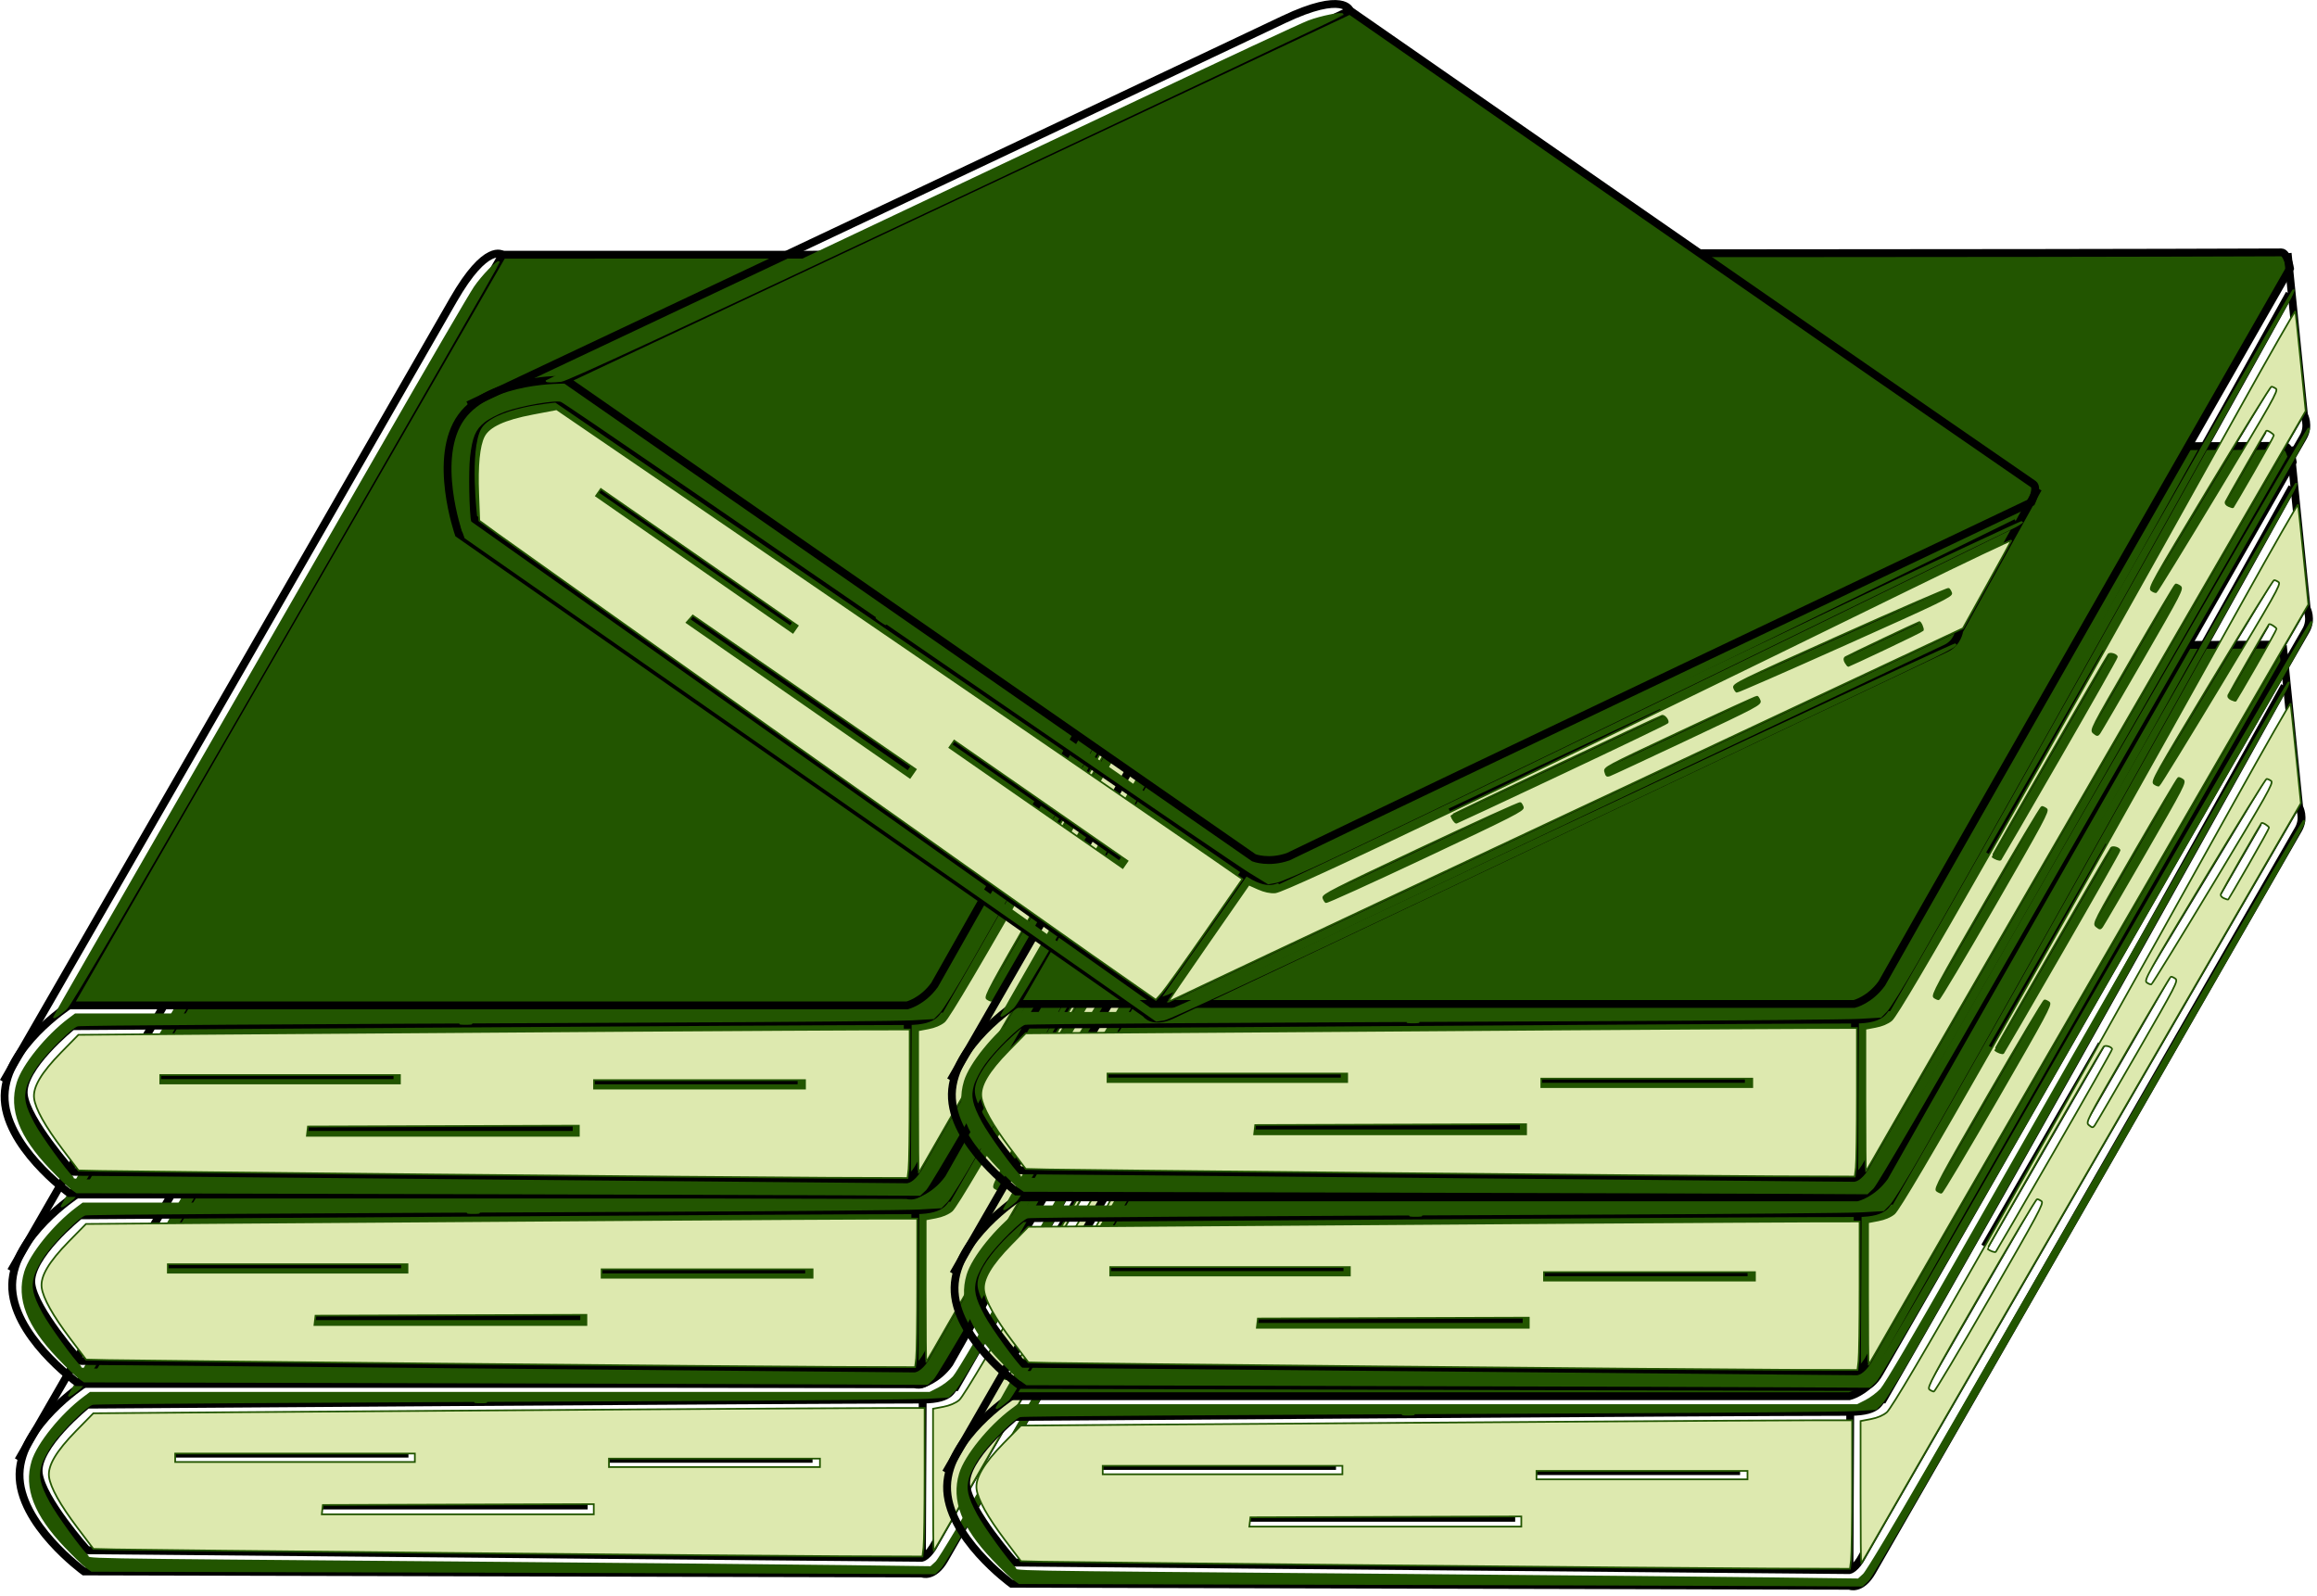 <?xml version="1.0" encoding="UTF-8" standalone="no"?>
<!-- Created with Inkscape (http://www.inkscape.org/) -->

<svg
   width="78.4mm"
   height="54mm"
   viewBox="0 0 78.4 54"
   version="1.1"
   id="svg5"
   inkscape:version="1.1.1 (3bf5ae0d25, 2021-09-20, custom)"
   sodipodi:docname="libros-2.svg"
   xmlns:inkscape="http://www.inkscape.org/namespaces/inkscape"
   xmlns:sodipodi="http://sodipodi.sourceforge.net/DTD/sodipodi-0.dtd"
   xmlns="http://www.w3.org/2000/svg"
   xmlns:svg="http://www.w3.org/2000/svg">
  <sodipodi:namedview
     id="namedview7"
     pagecolor="#505050"
     bordercolor="#ffffff"
     borderopacity="1"
     inkscape:pageshadow="0"
     inkscape:pageopacity="0"
     inkscape:pagecheckerboard="1"
     inkscape:document-units="mm"
     showgrid="false"
     inkscape:snap-global="false"
     showguides="true"
     inkscape:guide-bbox="true"
     inkscape:snap-nodes="true"
     inkscape:snap-others="true"
     inkscape:zoom="1.24"
     inkscape:cx="232.25806"
     inkscape:cy="64.112903"
     inkscape:window-width="1366"
     inkscape:window-height="708"
     inkscape:window-x="0"
     inkscape:window-y="32"
     inkscape:window-maximized="1"
     inkscape:current-layer="layer1" />
  <defs
     id="defs2" />
  <g
     inkscape:label="Capa 1"
     inkscape:groupmode="layer"
     id="layer1">
    <g
       id="g1459"
       transform="translate(-4.5050019e-6,8.446)">
      <g
         id="g12670"
         transform="translate(-108.125,-42.505)">
        <path
           style="fill:#225500;stroke:#000000;stroke-width:0.265px;stroke-linecap:butt;stroke-linejoin:miter;stroke-opacity:1"
           d="m 154.065,55.993 c 0,0 -11.408,19.919 -13.813,24.199 -0.413,0.569 -0.932,0.692 -0.932,0.692 h -28.353 l 14.665,-25.401 c 0,0 19.035,0.008 28.139,-0.028 0.204,-8e-4 0.294,0.538 0.294,0.538 z"
           id="path3368"
           sodipodi:nodetypes="cccccsc" />
        <path
           style="fill:none;stroke:#000000;stroke-width:0.265px;stroke-linecap:butt;stroke-linejoin:miter;stroke-opacity:1"
           d="m 110.967,80.884 c 0,0 -2.148,1.401 -2.181,3.045 -0.034,1.698 2.181,3.301 2.181,3.301 l 28.354,0.069 c 0,0 0.391,0.169 0.765,-0.479 2.195,-3.802 12.429,-21.659 14.423,-25.113 0.226,-0.392 0.028,-0.752 0.028,-0.752 L 153.985,55.484"
           id="path3483"
           sodipodi:nodetypes="cscccscc" />
        <path
           style="fill:none;stroke:#000000;stroke-width:0.265px;stroke-linecap:butt;stroke-linejoin:miter;stroke-opacity:1"
           d="m 139.346,81.413 -0.026,5.374"
           id="path3485"
           sodipodi:nodetypes="cc" />
        <path
           style="fill:none;stroke:#000000;stroke-width:0.265px;stroke-linecap:butt;stroke-linejoin:miter;stroke-opacity:1"
           d="m 154.045,56.855 c 0,0 -8.645,15.58 -13.587,24.141 -0.165,0 -0.052,0.418 -1.118,0.418 -4.424,0.003 -28.265,0.173 -28.265,0.173 0,0 -1.744,1.397 -1.639,2.321 0.101,0.881 1.639,2.606 1.639,2.606 l 28.245,0.255 c 0,0 0.214,-0.04 0.455,-0.505 0.241,-0.465 14.74,-25.493 14.74,-25.493"
           id="path4783"
           sodipodi:nodetypes="ccccscczc" />
        <path
           style="fill:none;stroke:#000000;stroke-width:0.265px;stroke-linecap:butt;stroke-linejoin:miter;stroke-opacity:1"
           d="m 125.632,55.484 c 0,0 -0.54,-0.431 -1.665,1.531 -4.781,8.339 -15.223,26.456 -15.223,26.456"
           id="path6205"
           sodipodi:nodetypes="csc" />
        <path
           style="fill:none;stroke:#000000;stroke-width:0.265px;stroke-linecap:butt;stroke-linejoin:miter;stroke-opacity:1"
           d="m 113.917,83.245 h 8.029"
           id="path6904" />
        <path
           style="fill:none;stroke:#000000;stroke-width:0.265px;stroke-linecap:butt;stroke-linejoin:miter;stroke-opacity:1"
           d="m 118.886,84.999 h 9.123"
           id="path6906" />
        <path
           style="fill:none;stroke:#000000;stroke-width:0.265px;stroke-linecap:butt;stroke-linejoin:miter;stroke-opacity:1"
           d="m 135.619,83.42 h -7.056"
           id="path6908" />
        <path
           style="fill:none;stroke:#000000;stroke-width:0.265px;stroke-linecap:butt;stroke-linejoin:miter;stroke-opacity:1"
           d="m 141.857,80.533 3.671,-6.359"
           id="path6912" />
        <path
           style="fill:none;stroke:#000000;stroke-width:0.265px;stroke-linecap:butt;stroke-linejoin:miter;stroke-opacity:1"
           d="m 143.898,75.823 3.952,-6.845"
           id="path6916" />
        <path
           style="fill:none;stroke:#000000;stroke-width:0.265px;stroke-linecap:butt;stroke-linejoin:miter;stroke-opacity:1"
           d="m 147.223,71.589 2.845,-4.927"
           id="path6920" />
        <path
           style="fill:none;stroke:#000000;stroke-width:0.265px;stroke-linecap:butt;stroke-linejoin:miter;stroke-opacity:1"
           d="m 149.191,66.768 4.102,-6.795"
           id="path6922"
           sodipodi:nodetypes="cc" />
        <path
           style="fill:none;stroke:#000000;stroke-width:0.265px;stroke-linecap:butt;stroke-linejoin:miter;stroke-opacity:1"
           d="m 151.761,63.896 1.392,-2.411"
           id="path7047" />
        <path
           style="fill:#225500;stroke:#225500;stroke-width:0.216"
           d="m 416.81,306.717 c 0,-0.048 6.946,-12.15 15.436,-26.893 8.49,-14.744 20.336,-35.341 26.325,-45.772 5.989,-10.431 11.376,-19.675 11.971,-20.542 0.981,-1.429 2.893,-3.401 3.099,-3.195 0.046,0.046 -12.194,21.359 -27.2,47.363 -20.119,34.866 -27.492,47.466 -28.08,47.988 -0.79,0.702 -1.551,1.219 -1.551,1.052 z"
           id="path12112"
           transform="scale(0.265)" />
        <path
           style="fill:#225500;stroke:#225500;stroke-width:0.216"
           d="m 468.804,307.497 c 0.326,-0.049 0.859,-0.049 1.185,0 0.326,0.049 0.059,0.09 -0.593,0.09 -0.652,0 -0.919,-0.04 -0.593,-0.09 z"
           id="path12262"
           transform="scale(0.265)" />
        <path
           style="fill:#225500;stroke:#225500;stroke-width:0.216"
           d="m 464.547,329.205 -44.828,-0.11 -0.661,-0.472 c -0.364,-0.26 -1.576,-1.431 -2.694,-2.603 -3.902,-4.091 -5.226,-7.521 -4.208,-10.904 0.677,-2.248 3.725,-6.018 6.614,-8.179 l 0.775,-0.58 h 53.597 53.597 l 1.092,-0.553 c 0.601,-0.304 1.471,-0.959 1.935,-1.455 0.51,-0.545 4.354,-7.084 9.731,-16.551 19.06,-33.563 42.296,-74.044 42.356,-73.793 0.035,0.145 -0.272,0.835 -0.681,1.534 -0.41,0.699 -4.744,8.448 -9.631,17.219 -14.105,25.316 -29.576,52.785 -37.715,66.965 -1.788,3.115 -3.579,5.997 -3.979,6.403 l -0.728,0.739 -2.76,0.159 c -1.518,0.088 -15.949,0.215 -32.07,0.283 -49.461,0.208 -73.898,0.365 -74.448,0.479 -0.718,0.148 -3.921,3.3 -5.217,5.134 -0.582,0.824 -1.211,2.02 -1.396,2.659 -0.424,1.457 -0.202,2.493 1.023,4.772 0.874,1.627 4.055,6.018 4.928,6.804 0.569,0.512 -4.745,0.416 47.848,0.857 20.921,0.175 42.945,0.382 48.942,0.459 l 10.903,0.14 0.677,-0.62 c 0.394,-0.361 3.902,-6.216 8.386,-13.994 24.701,-42.855 47.803,-82.596 47.861,-82.331 0.098,0.45 -0.114,0.832 -9.55,17.257 -4.767,8.297 -16.932,29.488 -27.032,47.091 -11.675,20.345 -18.633,32.259 -19.1,32.705 l -0.735,0.7 -9.001,-0.052 c -4.951,-0.029 -29.173,-0.101 -53.829,-0.162 z"
           id="path12301"
           transform="scale(0.265)" />
        <path
           style="fill:#dde9af;stroke:#225500;stroke-width:0.216"
           d="m 465.625,326.813 c -22.047,-0.214 -41.345,-0.418 -42.883,-0.454 l -2.797,-0.066 -2.052,-2.72 c -2.195,-2.909 -3.434,-5.128 -3.614,-6.473 -0.19,-1.418 0.908,-3.283 3.47,-5.895 l 2.187,-2.229 17.888,-0.135 c 30.518,-0.231 77.766,-0.538 83.136,-0.541 l 5.119,-0.003 -0.002,8.351 c -0.001,4.593 -0.063,8.86 -0.138,9.483 l -0.136,1.131 -10.045,-0.031 c -5.525,-0.017 -28.084,-0.206 -50.132,-0.419 z m 18.211,-5.586 v -0.648 l -17.295,0.055 -17.295,0.055 -0.068,0.593 -0.068,0.593 h 17.363 17.363 z m 28.879,-5.925 v -0.539 h -13.47 -13.47 v 0.539 0.539 h 13.47 13.47 z m -51.724,-0.647 v -0.539 h -15.302 -15.302 v 0.539 0.539 h 15.302 15.302 z"
           id="path12414"
           transform="scale(0.265)" />
        <path
           style="fill:#dde9af;stroke:#225500;stroke-width:0.216"
           d="m 527.155,317.542 v -9.146 l 1.296,-0.246 c 0.843,-0.16 1.556,-0.46 2.039,-0.858 1.132,-0.932 17.549,-29.768 44.415,-78.015 3.904,-7.012 7.125,-12.637 7.156,-12.5 0.032,0.137 0.341,3.058 0.687,6.493 l 0.63,6.244 -13.169,22.743 c -20.966,36.206 -37.383,64.604 -40.247,69.618 -1.456,2.548 -2.683,4.674 -2.727,4.723 -0.044,0.049 -0.08,-4.026 -0.08,-9.056 z m 16.525,-24.928 c 6.141,-10.637 6.895,-12.041 6.586,-12.28 -0.192,-0.148 -0.451,-0.269 -0.577,-0.268 -0.126,10e-4 -3.35,5.408 -7.166,12.015 -6.168,10.68 -6.899,12.043 -6.586,12.283 0.194,0.148 0.455,0.267 0.58,0.265 0.126,-0.003 3.349,-5.409 7.163,-12.015 z m 8.235,-18.719 c 4.044,-7.009 7.352,-12.845 7.352,-12.97 0,-0.3 -0.859,-0.565 -1.073,-0.331 -0.296,0.324 -14.915,25.755 -14.84,25.816 0.349,0.282 0.961,0.497 1.071,0.378 0.075,-0.082 3.446,-5.883 7.489,-12.892 z m 10.605,-12.623 c 4.944,-8.569 5.208,-9.081 4.823,-9.363 -0.224,-0.164 -0.483,-0.272 -0.576,-0.241 -0.092,0.031 -2.581,4.227 -5.531,9.324 -5.351,9.247 -5.362,9.268 -4.905,9.638 0.409,0.332 0.484,0.336 0.708,0.039 0.138,-0.182 2.604,-4.411 5.481,-9.397 z m 9.689,-21.514 c 6.903,-11.439 7.696,-12.847 7.377,-13.087 -0.197,-0.148 -0.46,-0.266 -0.586,-0.262 -0.126,0.004 -3.711,5.789 -7.967,12.855 -7.263,12.058 -7.714,12.865 -7.336,13.142 0.221,0.162 0.487,0.266 0.59,0.232 0.103,-0.034 3.668,-5.83 7.922,-12.88 z m 4.532,-2.475 c 1.413,-2.452 2.569,-4.543 2.569,-4.645 0,-0.194 -0.851,-0.721 -0.962,-0.596 -0.158,0.177 -5.064,8.742 -5.177,9.039 -0.083,0.216 0.046,0.413 0.366,0.559 0.272,0.124 0.526,0.198 0.565,0.164 0.039,-0.034 1.227,-2.068 2.64,-4.521 z"
           id="path12453"
           transform="scale(0.265)" />
      </g>
      <g
         id="g12670-3"
         transform="translate(-108.374,-48.911)">
        <path
           style="fill:#225500;stroke:#000000;stroke-width:0.265px;stroke-linecap:butt;stroke-linejoin:miter;stroke-opacity:1"
           d="m 154.065,55.993 c 0,0 -11.408,19.919 -13.813,24.199 -0.413,0.569 -0.932,0.692 -0.932,0.692 h -28.353 l 14.665,-25.401 c 0,0 19.035,0.008 28.139,-0.028 0.204,-8e-4 0.294,0.538 0.294,0.538 z"
           id="path3368-6"
           sodipodi:nodetypes="cccccsc" />
        <path
           style="fill:none;stroke:#000000;stroke-width:0.265px;stroke-linecap:butt;stroke-linejoin:miter;stroke-opacity:1"
           d="m 110.967,80.884 c 0,0 -2.148,1.401 -2.181,3.045 -0.034,1.698 2.181,3.301 2.181,3.301 l 28.354,0.069 c 0,0 0.391,0.169 0.765,-0.479 2.195,-3.802 12.429,-21.659 14.423,-25.113 0.226,-0.392 0.028,-0.752 0.028,-0.752 L 153.985,55.484"
           id="path3483-7"
           sodipodi:nodetypes="cscccscc" />
        <path
           style="fill:none;stroke:#000000;stroke-width:0.265px;stroke-linecap:butt;stroke-linejoin:miter;stroke-opacity:1"
           d="m 139.346,81.413 -0.026,5.374"
           id="path3485-5"
           sodipodi:nodetypes="cc" />
        <path
           style="fill:none;stroke:#000000;stroke-width:0.265px;stroke-linecap:butt;stroke-linejoin:miter;stroke-opacity:1"
           d="m 154.045,56.855 c 0,0 -8.645,15.58 -13.587,24.141 -0.165,0 -0.052,0.418 -1.118,0.418 -4.424,0.003 -28.265,0.173 -28.265,0.173 0,0 -1.744,1.397 -1.639,2.321 0.101,0.881 1.639,2.606 1.639,2.606 l 28.245,0.255 c 0,0 0.214,-0.04 0.455,-0.505 0.241,-0.465 14.74,-25.493 14.74,-25.493"
           id="path4783-3"
           sodipodi:nodetypes="ccccscczc" />
        <path
           style="fill:none;stroke:#000000;stroke-width:0.265px;stroke-linecap:butt;stroke-linejoin:miter;stroke-opacity:1"
           d="m 125.632,55.484 c 0,0 -0.54,-0.431 -1.665,1.531 -4.781,8.339 -15.223,26.456 -15.223,26.456"
           id="path6205-5"
           sodipodi:nodetypes="csc" />
        <path
           style="fill:none;stroke:#000000;stroke-width:0.265px;stroke-linecap:butt;stroke-linejoin:miter;stroke-opacity:1"
           d="m 113.917,83.245 h 8.029"
           id="path6904-6" />
        <path
           style="fill:none;stroke:#000000;stroke-width:0.265px;stroke-linecap:butt;stroke-linejoin:miter;stroke-opacity:1"
           d="m 118.886,84.999 h 9.123"
           id="path6906-2" />
        <path
           style="fill:none;stroke:#000000;stroke-width:0.265px;stroke-linecap:butt;stroke-linejoin:miter;stroke-opacity:1"
           d="m 135.619,83.42 h -7.056"
           id="path6908-9" />
        <path
           style="fill:none;stroke:#000000;stroke-width:0.265px;stroke-linecap:butt;stroke-linejoin:miter;stroke-opacity:1"
           d="m 141.857,80.533 3.671,-6.359"
           id="path6912-1" />
        <path
           style="fill:none;stroke:#000000;stroke-width:0.265px;stroke-linecap:butt;stroke-linejoin:miter;stroke-opacity:1"
           d="m 143.898,75.823 3.952,-6.845"
           id="path6916-2" />
        <path
           style="fill:none;stroke:#000000;stroke-width:0.265px;stroke-linecap:butt;stroke-linejoin:miter;stroke-opacity:1"
           d="m 147.223,71.589 2.845,-4.927"
           id="path6920-7" />
        <path
           style="fill:none;stroke:#000000;stroke-width:0.265px;stroke-linecap:butt;stroke-linejoin:miter;stroke-opacity:1"
           d="m 149.191,66.768 4.102,-6.795"
           id="path6922-0"
           sodipodi:nodetypes="cc" />
        <path
           style="fill:none;stroke:#000000;stroke-width:0.265px;stroke-linecap:butt;stroke-linejoin:miter;stroke-opacity:1"
           d="m 151.761,63.896 1.392,-2.411"
           id="path7047-9" />
        <path
           style="fill:#225500;stroke:#225500;stroke-width:0.216"
           d="m 416.81,306.717 c 0,-0.048 6.946,-12.15 15.436,-26.893 8.49,-14.744 20.336,-35.341 26.325,-45.772 5.989,-10.431 11.376,-19.675 11.971,-20.542 0.981,-1.429 2.893,-3.401 3.099,-3.195 0.046,0.046 -12.194,21.359 -27.2,47.363 -20.119,34.866 -27.492,47.466 -28.08,47.988 -0.79,0.702 -1.551,1.219 -1.551,1.052 z"
           id="path12112-3"
           transform="scale(0.265)" />
        <path
           style="fill:#225500;stroke:#225500;stroke-width:0.216"
           d="m 468.804,307.497 c 0.326,-0.049 0.859,-0.049 1.185,0 0.326,0.049 0.059,0.09 -0.593,0.09 -0.652,0 -0.919,-0.04 -0.593,-0.09 z"
           id="path12262-6"
           transform="scale(0.265)" />
        <path
           style="fill:#225500;stroke:#225500;stroke-width:0.216"
           d="m 464.547,329.205 -44.828,-0.11 -0.661,-0.472 c -0.364,-0.26 -1.576,-1.431 -2.694,-2.603 -3.902,-4.091 -5.226,-7.521 -4.208,-10.904 0.677,-2.248 3.725,-6.018 6.614,-8.179 l 0.775,-0.58 h 53.597 53.597 l 1.092,-0.553 c 0.601,-0.304 1.471,-0.959 1.935,-1.455 0.51,-0.545 4.354,-7.084 9.731,-16.551 19.06,-33.563 42.296,-74.044 42.356,-73.793 0.035,0.145 -0.272,0.835 -0.681,1.534 -0.41,0.699 -4.744,8.448 -9.631,17.219 -14.105,25.316 -29.576,52.785 -37.715,66.965 -1.788,3.115 -3.579,5.997 -3.979,6.403 l -0.728,0.739 -2.76,0.159 c -1.518,0.088 -15.949,0.215 -32.07,0.283 -49.461,0.208 -73.898,0.365 -74.448,0.479 -0.718,0.148 -3.921,3.3 -5.217,5.134 -0.582,0.824 -1.211,2.02 -1.396,2.659 -0.424,1.457 -0.202,2.493 1.023,4.772 0.874,1.627 4.055,6.018 4.928,6.804 0.569,0.512 -4.745,0.416 47.848,0.857 20.921,0.175 42.945,0.382 48.942,0.459 l 10.903,0.14 0.677,-0.62 c 0.394,-0.361 3.902,-6.216 8.386,-13.994 24.701,-42.855 47.803,-82.596 47.861,-82.331 0.098,0.45 -0.114,0.832 -9.55,17.257 -4.767,8.297 -16.932,29.488 -27.032,47.091 -11.675,20.345 -18.633,32.259 -19.1,32.705 l -0.735,0.7 -9.001,-0.052 c -4.951,-0.029 -29.173,-0.101 -53.829,-0.162 z"
           id="path12301-0"
           transform="scale(0.265)" />
        <path
           style="fill:#dde9af;stroke:#225500;stroke-width:0.216"
           d="m 465.625,326.813 c -22.047,-0.214 -41.345,-0.418 -42.883,-0.454 l -2.797,-0.066 -2.052,-2.72 c -2.195,-2.909 -3.434,-5.128 -3.614,-6.473 -0.19,-1.418 0.908,-3.283 3.47,-5.895 l 2.187,-2.229 17.888,-0.135 c 30.518,-0.231 77.766,-0.538 83.136,-0.541 l 5.119,-0.003 -0.002,8.351 c -0.001,4.593 -0.063,8.86 -0.138,9.483 l -0.136,1.131 -10.045,-0.031 c -5.525,-0.017 -28.084,-0.206 -50.132,-0.419 z m 18.211,-5.586 v -0.648 l -17.295,0.055 -17.295,0.055 -0.068,0.593 -0.068,0.593 h 17.363 17.363 z m 28.879,-5.925 v -0.539 h -13.47 -13.47 v 0.539 0.539 h 13.47 13.47 z m -51.724,-0.647 v -0.539 h -15.302 -15.302 v 0.539 0.539 h 15.302 15.302 z"
           id="path12414-6"
           transform="scale(0.265)" />
        <path
           style="fill:#dde9af;stroke:#225500;stroke-width:0.216"
           d="m 527.155,317.542 v -9.146 l 1.296,-0.246 c 0.843,-0.16 1.556,-0.46 2.039,-0.858 1.132,-0.932 17.549,-29.768 44.415,-78.015 3.904,-7.012 7.125,-12.637 7.156,-12.5 0.032,0.137 0.341,3.058 0.687,6.493 l 0.63,6.244 -13.169,22.743 c -20.966,36.206 -37.383,64.604 -40.247,69.618 -1.456,2.548 -2.683,4.674 -2.727,4.723 -0.044,0.049 -0.08,-4.026 -0.08,-9.056 z m 16.525,-24.928 c 6.141,-10.637 6.895,-12.041 6.586,-12.28 -0.192,-0.148 -0.451,-0.269 -0.577,-0.268 -0.126,10e-4 -3.35,5.408 -7.166,12.015 -6.168,10.68 -6.899,12.043 -6.586,12.283 0.194,0.148 0.455,0.267 0.58,0.265 0.126,-0.003 3.349,-5.409 7.163,-12.015 z m 8.235,-18.719 c 4.044,-7.009 7.352,-12.845 7.352,-12.97 0,-0.3 -0.859,-0.565 -1.073,-0.331 -0.296,0.324 -14.915,25.755 -14.84,25.816 0.349,0.282 0.961,0.497 1.071,0.378 0.075,-0.082 3.446,-5.883 7.489,-12.892 z m 10.605,-12.623 c 4.944,-8.569 5.208,-9.081 4.823,-9.363 -0.224,-0.164 -0.483,-0.272 -0.576,-0.241 -0.092,0.031 -2.581,4.227 -5.531,9.324 -5.351,9.247 -5.362,9.268 -4.905,9.638 0.409,0.332 0.484,0.336 0.708,0.039 0.138,-0.182 2.604,-4.411 5.481,-9.397 z m 9.689,-21.514 c 6.903,-11.439 7.696,-12.847 7.377,-13.087 -0.197,-0.148 -0.46,-0.266 -0.586,-0.262 -0.126,0.004 -3.711,5.789 -7.967,12.855 -7.263,12.058 -7.714,12.865 -7.336,13.142 0.221,0.162 0.487,0.266 0.59,0.232 0.103,-0.034 3.668,-5.83 7.922,-12.88 z m 4.532,-2.475 c 1.413,-2.452 2.569,-4.543 2.569,-4.645 0,-0.194 -0.851,-0.721 -0.962,-0.596 -0.158,0.177 -5.064,8.742 -5.177,9.039 -0.083,0.216 0.046,0.413 0.366,0.559 0.272,0.124 0.526,0.198 0.565,0.164 0.039,-0.034 1.227,-2.068 2.64,-4.521 z"
           id="path12453-2"
           transform="scale(0.265)" />
      </g>
      <g
         id="g12670-3-6"
         transform="translate(-108.63,-55.311)">
        <path
           style="fill:#225500;stroke:#000000;stroke-width:0.265px;stroke-linecap:butt;stroke-linejoin:miter;stroke-opacity:1"
           d="m 154.065,55.993 c 0,0 -11.408,19.919 -13.813,24.199 -0.413,0.569 -0.932,0.692 -0.932,0.692 h -28.353 l 14.665,-25.401 c 0,0 19.035,0.008 28.139,-0.028 0.204,-8e-4 0.294,0.538 0.294,0.538 z"
           id="path3368-6-1"
           sodipodi:nodetypes="cccccsc" />
        <path
           style="fill:none;stroke:#000000;stroke-width:0.265px;stroke-linecap:butt;stroke-linejoin:miter;stroke-opacity:1"
           d="m 110.967,80.884 c 0,0 -2.148,1.401 -2.181,3.045 -0.034,1.698 2.181,3.301 2.181,3.301 l 28.354,0.069 c 0,0 0.391,0.169 0.765,-0.479 2.195,-3.802 12.429,-21.659 14.423,-25.113 0.226,-0.392 0.028,-0.752 0.028,-0.752 L 153.985,55.484"
           id="path3483-7-8"
           sodipodi:nodetypes="cscccscc" />
        <path
           style="fill:none;stroke:#000000;stroke-width:0.265px;stroke-linecap:butt;stroke-linejoin:miter;stroke-opacity:1"
           d="m 139.346,81.413 -0.026,5.374"
           id="path3485-5-7"
           sodipodi:nodetypes="cc" />
        <path
           style="fill:none;stroke:#000000;stroke-width:0.265px;stroke-linecap:butt;stroke-linejoin:miter;stroke-opacity:1"
           d="m 154.045,56.855 c 0,0 -8.645,15.58 -13.587,24.141 -0.165,0 -0.052,0.418 -1.118,0.418 -4.424,0.003 -28.265,0.173 -28.265,0.173 0,0 -1.744,1.397 -1.639,2.321 0.101,0.881 1.639,2.606 1.639,2.606 l 28.245,0.255 c 0,0 0.214,-0.04 0.455,-0.505 0.241,-0.465 14.74,-25.493 14.74,-25.493"
           id="path4783-3-9"
           sodipodi:nodetypes="ccccscczc" />
        <path
           style="fill:none;stroke:#000000;stroke-width:0.265px;stroke-linecap:butt;stroke-linejoin:miter;stroke-opacity:1"
           d="m 125.632,55.484 c 0,0 -0.54,-0.431 -1.665,1.531 -4.781,8.339 -15.223,26.456 -15.223,26.456"
           id="path6205-5-2"
           sodipodi:nodetypes="csc" />
        <path
           style="fill:none;stroke:#000000;stroke-width:0.265px;stroke-linecap:butt;stroke-linejoin:miter;stroke-opacity:1"
           d="m 113.917,83.245 h 8.029"
           id="path6904-6-0" />
        <path
           style="fill:none;stroke:#000000;stroke-width:0.265px;stroke-linecap:butt;stroke-linejoin:miter;stroke-opacity:1"
           d="m 118.886,84.999 h 9.123"
           id="path6906-2-2" />
        <path
           style="fill:none;stroke:#000000;stroke-width:0.265px;stroke-linecap:butt;stroke-linejoin:miter;stroke-opacity:1"
           d="m 135.619,83.42 h -7.056"
           id="path6908-9-3" />
        <path
           style="fill:none;stroke:#000000;stroke-width:0.265px;stroke-linecap:butt;stroke-linejoin:miter;stroke-opacity:1"
           d="m 141.857,80.533 3.671,-6.359"
           id="path6912-1-7" />
        <path
           style="fill:none;stroke:#000000;stroke-width:0.265px;stroke-linecap:butt;stroke-linejoin:miter;stroke-opacity:1"
           d="m 143.898,75.823 3.952,-6.845"
           id="path6916-2-5" />
        <path
           style="fill:none;stroke:#000000;stroke-width:0.265px;stroke-linecap:butt;stroke-linejoin:miter;stroke-opacity:1"
           d="m 147.223,71.589 2.845,-4.927"
           id="path6920-7-9" />
        <path
           style="fill:none;stroke:#000000;stroke-width:0.265px;stroke-linecap:butt;stroke-linejoin:miter;stroke-opacity:1"
           d="m 149.191,66.768 4.102,-6.795"
           id="path6922-0-2"
           sodipodi:nodetypes="cc" />
        <path
           style="fill:none;stroke:#000000;stroke-width:0.265px;stroke-linecap:butt;stroke-linejoin:miter;stroke-opacity:1"
           d="m 151.761,63.896 1.392,-2.411"
           id="path7047-9-2" />
        <path
           style="fill:#225500;stroke:#225500;stroke-width:0.216"
           d="m 416.81,306.717 c 0,-0.048 6.946,-12.15 15.436,-26.893 8.49,-14.744 20.336,-35.341 26.325,-45.772 5.989,-10.431 11.376,-19.675 11.971,-20.542 0.981,-1.429 2.893,-3.401 3.099,-3.195 0.046,0.046 -12.194,21.359 -27.2,47.363 -20.119,34.866 -27.492,47.466 -28.08,47.988 -0.79,0.702 -1.551,1.219 -1.551,1.052 z"
           id="path12112-3-8"
           transform="scale(0.265)" />
        <path
           style="fill:#225500;stroke:#225500;stroke-width:0.216"
           d="m 468.804,307.497 c 0.326,-0.049 0.859,-0.049 1.185,0 0.326,0.049 0.059,0.09 -0.593,0.09 -0.652,0 -0.919,-0.04 -0.593,-0.09 z"
           id="path12262-6-9"
           transform="scale(0.265)" />
        <path
           style="fill:#225500;stroke:#225500;stroke-width:0.216"
           d="m 464.547,329.205 -44.828,-0.11 -0.661,-0.472 c -0.364,-0.26 -1.576,-1.431 -2.694,-2.603 -3.902,-4.091 -5.226,-7.521 -4.208,-10.904 0.677,-2.248 3.725,-6.018 6.614,-8.179 l 0.775,-0.58 h 53.597 53.597 l 1.092,-0.553 c 0.601,-0.304 1.471,-0.959 1.935,-1.455 0.51,-0.545 4.354,-7.084 9.731,-16.551 19.06,-33.563 42.296,-74.044 42.356,-73.793 0.035,0.145 -0.272,0.835 -0.681,1.534 -0.41,0.699 -4.744,8.448 -9.631,17.219 -14.105,25.316 -29.576,52.785 -37.715,66.965 -1.788,3.115 -3.579,5.997 -3.979,6.403 l -0.728,0.739 -2.76,0.159 c -1.518,0.088 -15.949,0.215 -32.07,0.283 -49.461,0.208 -73.898,0.365 -74.448,0.479 -0.718,0.148 -3.921,3.3 -5.217,5.134 -0.582,0.824 -1.211,2.02 -1.396,2.659 -0.424,1.457 -0.202,2.493 1.023,4.772 0.874,1.627 4.055,6.018 4.928,6.804 0.569,0.512 -4.745,0.416 47.848,0.857 20.921,0.175 42.945,0.382 48.942,0.459 l 10.903,0.14 0.677,-0.62 c 0.394,-0.361 3.902,-6.216 8.386,-13.994 24.701,-42.855 47.803,-82.596 47.861,-82.331 0.098,0.45 -0.114,0.832 -9.55,17.257 -4.767,8.297 -16.932,29.488 -27.032,47.091 -11.675,20.345 -18.633,32.259 -19.1,32.705 l -0.735,0.7 -9.001,-0.052 c -4.951,-0.029 -29.173,-0.101 -53.829,-0.162 z"
           id="path12301-0-7"
           transform="scale(0.265)" />
        <path
           style="fill:#dde9af;stroke:#225500;stroke-width:0.216"
           d="m 465.625,326.813 c -22.047,-0.214 -41.345,-0.418 -42.883,-0.454 l -2.797,-0.066 -2.052,-2.72 c -2.195,-2.909 -3.434,-5.128 -3.614,-6.473 -0.19,-1.418 0.908,-3.283 3.47,-5.895 l 2.187,-2.229 17.888,-0.135 c 30.518,-0.231 77.766,-0.538 83.136,-0.541 l 5.119,-0.003 -0.002,8.351 c -0.001,4.593 -0.063,8.86 -0.138,9.483 l -0.136,1.131 -10.045,-0.031 c -5.525,-0.017 -28.084,-0.206 -50.132,-0.419 z m 18.211,-5.586 v -0.648 l -17.295,0.055 -17.295,0.055 -0.068,0.593 -0.068,0.593 h 17.363 17.363 z m 28.879,-5.925 v -0.539 h -13.47 -13.47 v 0.539 0.539 h 13.47 13.47 z m -51.724,-0.647 v -0.539 h -15.302 -15.302 v 0.539 0.539 h 15.302 15.302 z"
           id="path12414-6-3"
           transform="scale(0.265)" />
        <path
           style="fill:#dde9af;stroke:#225500;stroke-width:0.216"
           d="m 527.155,317.542 v -9.146 l 1.296,-0.246 c 0.843,-0.16 1.556,-0.46 2.039,-0.858 1.132,-0.932 17.549,-29.768 44.415,-78.015 3.904,-7.012 7.125,-12.637 7.156,-12.5 0.032,0.137 0.341,3.058 0.687,6.493 l 0.63,6.244 -13.169,22.743 c -20.966,36.206 -37.383,64.604 -40.247,69.618 -1.456,2.548 -2.683,4.674 -2.727,4.723 -0.044,0.049 -0.08,-4.026 -0.08,-9.056 z m 16.525,-24.928 c 6.141,-10.637 6.895,-12.041 6.586,-12.28 -0.192,-0.148 -0.451,-0.269 -0.577,-0.268 -0.126,10e-4 -3.35,5.408 -7.166,12.015 -6.168,10.68 -6.899,12.043 -6.586,12.283 0.194,0.148 0.455,0.267 0.58,0.265 0.126,-0.003 3.349,-5.409 7.163,-12.015 z m 8.235,-18.719 c 4.044,-7.009 7.352,-12.845 7.352,-12.97 0,-0.3 -0.859,-0.565 -1.073,-0.331 -0.296,0.324 -14.915,25.755 -14.84,25.816 0.349,0.282 0.961,0.497 1.071,0.378 0.075,-0.082 3.446,-5.883 7.489,-12.892 z m 10.605,-12.623 c 4.944,-8.569 5.208,-9.081 4.823,-9.363 -0.224,-0.164 -0.483,-0.272 -0.576,-0.241 -0.092,0.031 -2.581,4.227 -5.531,9.324 -5.351,9.247 -5.362,9.268 -4.905,9.638 0.409,0.332 0.484,0.336 0.708,0.039 0.138,-0.182 2.604,-4.411 5.481,-9.397 z m 9.689,-21.514 c 6.903,-11.439 7.696,-12.847 7.377,-13.087 -0.197,-0.148 -0.46,-0.266 -0.586,-0.262 -0.126,0.004 -3.711,5.789 -7.967,12.855 -7.263,12.058 -7.714,12.865 -7.336,13.142 0.221,0.162 0.487,0.266 0.59,0.232 0.103,-0.034 3.668,-5.83 7.922,-12.88 z m 4.532,-2.475 c 1.413,-2.452 2.569,-4.543 2.569,-4.645 0,-0.194 -0.851,-0.721 -0.962,-0.596 -0.158,0.177 -5.064,8.742 -5.177,9.039 -0.083,0.216 0.046,0.413 0.366,0.559 0.272,0.124 0.526,0.198 0.565,0.164 0.039,-0.034 1.227,-2.068 2.64,-4.521 z"
           id="path12453-2-6"
           transform="scale(0.265)" />
      </g>
      <g
         id="g12670-3-6-3"
         transform="translate(-76.74,-42.089)">
        <path
           style="fill:#225500;stroke:#000000;stroke-width:0.265px;stroke-linecap:butt;stroke-linejoin:miter;stroke-opacity:1"
           d="m 154.065,55.993 c 0,0 -11.408,19.919 -13.813,24.199 -0.413,0.569 -0.932,0.692 -0.932,0.692 h -28.353 l 14.665,-25.401 c 0,0 19.035,0.008 28.139,-0.028 0.204,-8e-4 0.294,0.538 0.294,0.538 z"
           id="path3368-6-1-6"
           sodipodi:nodetypes="cccccsc" />
        <path
           style="fill:none;stroke:#000000;stroke-width:0.265px;stroke-linecap:butt;stroke-linejoin:miter;stroke-opacity:1"
           d="m 110.967,80.884 c 0,0 -2.148,1.401 -2.181,3.045 -0.034,1.698 2.181,3.301 2.181,3.301 l 28.354,0.069 c 0,0 0.391,0.169 0.765,-0.479 2.195,-3.802 12.429,-21.659 14.423,-25.113 0.226,-0.392 0.028,-0.752 0.028,-0.752 L 153.985,55.484"
           id="path3483-7-8-7"
           sodipodi:nodetypes="cscccscc" />
        <path
           style="fill:none;stroke:#000000;stroke-width:0.265px;stroke-linecap:butt;stroke-linejoin:miter;stroke-opacity:1"
           d="m 139.346,81.413 -0.026,5.374"
           id="path3485-5-7-5"
           sodipodi:nodetypes="cc" />
        <path
           style="fill:none;stroke:#000000;stroke-width:0.265px;stroke-linecap:butt;stroke-linejoin:miter;stroke-opacity:1"
           d="m 154.045,56.855 c 0,0 -8.645,15.58 -13.587,24.141 -0.165,0 -0.052,0.418 -1.118,0.418 -4.424,0.003 -28.265,0.173 -28.265,0.173 0,0 -1.744,1.397 -1.639,2.321 0.101,0.881 1.639,2.606 1.639,2.606 l 28.245,0.255 c 0,0 0.214,-0.04 0.455,-0.505 0.241,-0.465 14.74,-25.493 14.74,-25.493"
           id="path4783-3-9-3"
           sodipodi:nodetypes="ccccscczc" />
        <path
           style="fill:none;stroke:#000000;stroke-width:0.265px;stroke-linecap:butt;stroke-linejoin:miter;stroke-opacity:1"
           d="m 125.632,55.484 c 0,0 -0.54,-0.431 -1.665,1.531 -4.781,8.339 -15.223,26.456 -15.223,26.456"
           id="path6205-5-2-5"
           sodipodi:nodetypes="csc" />
        <path
           style="fill:none;stroke:#000000;stroke-width:0.265px;stroke-linecap:butt;stroke-linejoin:miter;stroke-opacity:1"
           d="m 113.917,83.245 h 8.029"
           id="path6904-6-0-6" />
        <path
           style="fill:none;stroke:#000000;stroke-width:0.265px;stroke-linecap:butt;stroke-linejoin:miter;stroke-opacity:1"
           d="m 118.886,84.999 h 9.123"
           id="path6906-2-2-2" />
        <path
           style="fill:none;stroke:#000000;stroke-width:0.265px;stroke-linecap:butt;stroke-linejoin:miter;stroke-opacity:1"
           d="m 135.619,83.42 h -7.056"
           id="path6908-9-3-9" />
        <path
           style="fill:none;stroke:#000000;stroke-width:0.265px;stroke-linecap:butt;stroke-linejoin:miter;stroke-opacity:1"
           d="m 141.857,80.533 3.671,-6.359"
           id="path6912-1-7-1" />
        <path
           style="fill:none;stroke:#000000;stroke-width:0.265px;stroke-linecap:butt;stroke-linejoin:miter;stroke-opacity:1"
           d="m 143.898,75.823 3.952,-6.845"
           id="path6916-2-5-2" />
        <path
           style="fill:none;stroke:#000000;stroke-width:0.265px;stroke-linecap:butt;stroke-linejoin:miter;stroke-opacity:1"
           d="m 147.223,71.589 2.845,-4.927"
           id="path6920-7-9-7" />
        <path
           style="fill:none;stroke:#000000;stroke-width:0.265px;stroke-linecap:butt;stroke-linejoin:miter;stroke-opacity:1"
           d="m 149.191,66.768 4.102,-6.795"
           id="path6922-0-2-0"
           sodipodi:nodetypes="cc" />
        <path
           style="fill:none;stroke:#000000;stroke-width:0.265px;stroke-linecap:butt;stroke-linejoin:miter;stroke-opacity:1"
           d="m 151.761,63.896 1.392,-2.411"
           id="path7047-9-2-9" />
        <path
           style="fill:#225500;stroke:#225500;stroke-width:0.216"
           d="m 416.81,306.717 c 0,-0.048 6.946,-12.15 15.436,-26.893 8.49,-14.744 20.336,-35.341 26.325,-45.772 5.989,-10.431 11.376,-19.675 11.971,-20.542 0.981,-1.429 2.893,-3.401 3.099,-3.195 0.046,0.046 -12.194,21.359 -27.2,47.363 -20.119,34.866 -27.492,47.466 -28.08,47.988 -0.79,0.702 -1.551,1.219 -1.551,1.052 z"
           id="path12112-3-8-3"
           transform="scale(0.265)" />
        <path
           style="fill:#225500;stroke:#225500;stroke-width:0.216"
           d="m 468.804,307.497 c 0.326,-0.049 0.859,-0.049 1.185,0 0.326,0.049 0.059,0.09 -0.593,0.09 -0.652,0 -0.919,-0.04 -0.593,-0.09 z"
           id="path12262-6-9-6"
           transform="scale(0.265)" />
        <path
           style="fill:#225500;stroke:#225500;stroke-width:0.216"
           d="m 464.547,329.205 -44.828,-0.11 -0.661,-0.472 c -0.364,-0.26 -1.576,-1.431 -2.694,-2.603 -3.902,-4.091 -5.226,-7.521 -4.208,-10.904 0.677,-2.248 3.725,-6.018 6.614,-8.179 l 0.775,-0.58 h 53.597 53.597 l 1.092,-0.553 c 0.601,-0.304 1.471,-0.959 1.935,-1.455 0.51,-0.545 4.354,-7.084 9.731,-16.551 19.06,-33.563 42.296,-74.044 42.356,-73.793 0.035,0.145 -0.272,0.835 -0.681,1.534 -0.41,0.699 -4.744,8.448 -9.631,17.219 -14.105,25.316 -29.576,52.785 -37.715,66.965 -1.788,3.115 -3.579,5.997 -3.979,6.403 l -0.728,0.739 -2.76,0.159 c -1.518,0.088 -15.949,0.215 -32.07,0.283 -49.461,0.208 -73.898,0.365 -74.448,0.479 -0.718,0.148 -3.921,3.3 -5.217,5.134 -0.582,0.824 -1.211,2.02 -1.396,2.659 -0.424,1.457 -0.202,2.493 1.023,4.772 0.874,1.627 4.055,6.018 4.928,6.804 0.569,0.512 -4.745,0.416 47.848,0.857 20.921,0.175 42.945,0.382 48.942,0.459 l 10.903,0.14 0.677,-0.62 c 0.394,-0.361 3.902,-6.216 8.386,-13.994 24.701,-42.855 47.803,-82.596 47.861,-82.331 0.098,0.45 -0.114,0.832 -9.55,17.257 -4.767,8.297 -16.932,29.488 -27.032,47.091 -11.675,20.345 -18.633,32.259 -19.1,32.705 l -0.735,0.7 -9.001,-0.052 c -4.951,-0.029 -29.173,-0.101 -53.829,-0.162 z"
           id="path12301-0-7-0"
           transform="scale(0.265)" />
        <path
           style="fill:#dde9af;stroke:#225500;stroke-width:0.216"
           d="m 465.625,326.813 c -22.047,-0.214 -41.345,-0.418 -42.883,-0.454 l -2.797,-0.066 -2.052,-2.72 c -2.195,-2.909 -3.434,-5.128 -3.614,-6.473 -0.19,-1.418 0.908,-3.283 3.47,-5.895 l 2.187,-2.229 17.888,-0.135 c 30.518,-0.231 77.766,-0.538 83.136,-0.541 l 5.119,-0.003 -0.002,8.351 c -0.001,4.593 -0.063,8.86 -0.138,9.483 l -0.136,1.131 -10.045,-0.031 c -5.525,-0.017 -28.084,-0.206 -50.132,-0.419 z m 18.211,-5.586 v -0.648 l -17.295,0.055 -17.295,0.055 -0.068,0.593 -0.068,0.593 h 17.363 17.363 z m 28.879,-5.925 v -0.539 h -13.47 -13.47 v 0.539 0.539 h 13.47 13.47 z m -51.724,-0.647 v -0.539 h -15.302 -15.302 v 0.539 0.539 h 15.302 15.302 z"
           id="path12414-6-3-6"
           transform="scale(0.265)" />
        <path
           style="fill:#dde9af;stroke:#225500;stroke-width:0.216"
           d="m 527.155,317.542 v -9.146 l 1.296,-0.246 c 0.843,-0.16 1.556,-0.46 2.039,-0.858 1.132,-0.932 17.549,-29.768 44.415,-78.015 3.904,-7.012 7.125,-12.637 7.156,-12.5 0.032,0.137 0.341,3.058 0.687,6.493 l 0.63,6.244 -13.169,22.743 c -20.966,36.206 -37.383,64.604 -40.247,69.618 -1.456,2.548 -2.683,4.674 -2.727,4.723 -0.044,0.049 -0.08,-4.026 -0.08,-9.056 z m 16.525,-24.928 c 6.141,-10.637 6.895,-12.041 6.586,-12.28 -0.192,-0.148 -0.451,-0.269 -0.577,-0.268 -0.126,10e-4 -3.35,5.408 -7.166,12.015 -6.168,10.68 -6.899,12.043 -6.586,12.283 0.194,0.148 0.455,0.267 0.58,0.265 0.126,-0.003 3.349,-5.409 7.163,-12.015 z m 8.235,-18.719 c 4.044,-7.009 7.352,-12.845 7.352,-12.97 0,-0.3 -0.859,-0.565 -1.073,-0.331 -0.296,0.324 -14.915,25.755 -14.84,25.816 0.349,0.282 0.961,0.497 1.071,0.378 0.075,-0.082 3.446,-5.883 7.489,-12.892 z m 10.605,-12.623 c 4.944,-8.569 5.208,-9.081 4.823,-9.363 -0.224,-0.164 -0.483,-0.272 -0.576,-0.241 -0.092,0.031 -2.581,4.227 -5.531,9.324 -5.351,9.247 -5.362,9.268 -4.905,9.638 0.409,0.332 0.484,0.336 0.708,0.039 0.138,-0.182 2.604,-4.411 5.481,-9.397 z m 9.689,-21.514 c 6.903,-11.439 7.696,-12.847 7.377,-13.087 -0.197,-0.148 -0.46,-0.266 -0.586,-0.262 -0.126,0.004 -3.711,5.789 -7.967,12.855 -7.263,12.058 -7.714,12.865 -7.336,13.142 0.221,0.162 0.487,0.266 0.59,0.232 0.103,-0.034 3.668,-5.83 7.922,-12.88 z m 4.532,-2.475 c 1.413,-2.452 2.569,-4.543 2.569,-4.645 0,-0.194 -0.851,-0.721 -0.962,-0.596 -0.158,0.177 -5.064,8.742 -5.177,9.039 -0.083,0.216 0.046,0.413 0.366,0.559 0.272,0.124 0.526,0.198 0.565,0.164 0.039,-0.034 1.227,-2.068 2.64,-4.521 z"
           id="path12453-2-6-2"
           transform="scale(0.265)" />
      </g>
      <g
         id="g12670-3-6-6"
         transform="translate(-76.487,-48.815)">
        <path
           style="fill:#225500;stroke:#000000;stroke-width:0.265px;stroke-linecap:butt;stroke-linejoin:miter;stroke-opacity:1"
           d="m 154.065,55.993 c 0,0 -11.408,19.919 -13.813,24.199 -0.413,0.569 -0.932,0.692 -0.932,0.692 h -28.353 l 14.665,-25.401 c 0,0 19.035,0.008 28.139,-0.028 0.204,-8e-4 0.294,0.538 0.294,0.538 z"
           id="path3368-6-1-1"
           sodipodi:nodetypes="cccccsc" />
        <path
           style="fill:none;stroke:#000000;stroke-width:0.265px;stroke-linecap:butt;stroke-linejoin:miter;stroke-opacity:1"
           d="m 110.967,80.884 c 0,0 -2.148,1.401 -2.181,3.045 -0.034,1.698 2.181,3.301 2.181,3.301 l 28.354,0.069 c 0,0 0.391,0.169 0.765,-0.479 2.195,-3.802 12.429,-21.659 14.423,-25.113 0.226,-0.392 0.028,-0.752 0.028,-0.752 L 153.985,55.484"
           id="path3483-7-8-8"
           sodipodi:nodetypes="cscccscc" />
        <path
           style="fill:none;stroke:#000000;stroke-width:0.265px;stroke-linecap:butt;stroke-linejoin:miter;stroke-opacity:1"
           d="m 139.346,81.413 -0.026,5.374"
           id="path3485-5-7-7"
           sodipodi:nodetypes="cc" />
        <path
           style="fill:none;stroke:#000000;stroke-width:0.265px;stroke-linecap:butt;stroke-linejoin:miter;stroke-opacity:1"
           d="m 154.045,56.855 c 0,0 -8.645,15.58 -13.587,24.141 -0.165,0 -0.052,0.418 -1.118,0.418 -4.424,0.003 -28.265,0.173 -28.265,0.173 0,0 -1.744,1.397 -1.639,2.321 0.101,0.881 1.639,2.606 1.639,2.606 l 28.245,0.255 c 0,0 0.214,-0.04 0.455,-0.505 0.241,-0.465 14.74,-25.493 14.74,-25.493"
           id="path4783-3-9-9"
           sodipodi:nodetypes="ccccscczc" />
        <path
           style="fill:none;stroke:#000000;stroke-width:0.265px;stroke-linecap:butt;stroke-linejoin:miter;stroke-opacity:1"
           d="m 125.632,55.484 c 0,0 -0.54,-0.431 -1.665,1.531 -4.781,8.339 -15.223,26.456 -15.223,26.456"
           id="path6205-5-2-2"
           sodipodi:nodetypes="csc" />
        <path
           style="fill:none;stroke:#000000;stroke-width:0.265px;stroke-linecap:butt;stroke-linejoin:miter;stroke-opacity:1"
           d="m 113.917,83.245 h 8.029"
           id="path6904-6-0-0" />
        <path
           style="fill:none;stroke:#000000;stroke-width:0.265px;stroke-linecap:butt;stroke-linejoin:miter;stroke-opacity:1"
           d="m 118.886,84.999 h 9.123"
           id="path6906-2-2-23" />
        <path
           style="fill:none;stroke:#000000;stroke-width:0.265px;stroke-linecap:butt;stroke-linejoin:miter;stroke-opacity:1"
           d="m 135.619,83.42 h -7.056"
           id="path6908-9-3-7" />
        <path
           style="fill:none;stroke:#000000;stroke-width:0.265px;stroke-linecap:butt;stroke-linejoin:miter;stroke-opacity:1"
           d="m 141.857,80.533 3.671,-6.359"
           id="path6912-1-7-5" />
        <path
           style="fill:none;stroke:#000000;stroke-width:0.265px;stroke-linecap:butt;stroke-linejoin:miter;stroke-opacity:1"
           d="m 143.898,75.823 3.952,-6.845"
           id="path6916-2-5-9" />
        <path
           style="fill:none;stroke:#000000;stroke-width:0.265px;stroke-linecap:butt;stroke-linejoin:miter;stroke-opacity:1"
           d="m 147.223,71.589 2.845,-4.927"
           id="path6920-7-9-2" />
        <path
           style="fill:none;stroke:#000000;stroke-width:0.265px;stroke-linecap:butt;stroke-linejoin:miter;stroke-opacity:1"
           d="m 149.191,66.768 4.102,-6.795"
           id="path6922-0-2-2"
           sodipodi:nodetypes="cc" />
        <path
           style="fill:none;stroke:#000000;stroke-width:0.265px;stroke-linecap:butt;stroke-linejoin:miter;stroke-opacity:1"
           d="m 151.761,63.896 1.392,-2.411"
           id="path7047-9-2-8" />
        <path
           style="fill:#225500;stroke:#225500;stroke-width:0.216"
           d="m 416.81,306.717 c 0,-0.048 6.946,-12.15 15.436,-26.893 8.49,-14.744 20.336,-35.341 26.325,-45.772 5.989,-10.431 11.376,-19.675 11.971,-20.542 0.981,-1.429 2.893,-3.401 3.099,-3.195 0.046,0.046 -12.194,21.359 -27.2,47.363 -20.119,34.866 -27.492,47.466 -28.08,47.988 -0.79,0.702 -1.551,1.219 -1.551,1.052 z"
           id="path12112-3-8-9"
           transform="scale(0.265)" />
        <path
           style="fill:#225500;stroke:#225500;stroke-width:0.216"
           d="m 468.804,307.497 c 0.326,-0.049 0.859,-0.049 1.185,0 0.326,0.049 0.059,0.09 -0.593,0.09 -0.652,0 -0.919,-0.04 -0.593,-0.09 z"
           id="path12262-6-9-7"
           transform="scale(0.265)" />
        <path
           style="fill:#225500;stroke:#225500;stroke-width:0.216"
           d="m 464.547,329.205 -44.828,-0.11 -0.661,-0.472 c -0.364,-0.26 -1.576,-1.431 -2.694,-2.603 -3.902,-4.091 -5.226,-7.521 -4.208,-10.904 0.677,-2.248 3.725,-6.018 6.614,-8.179 l 0.775,-0.58 h 53.597 53.597 l 1.092,-0.553 c 0.601,-0.304 1.471,-0.959 1.935,-1.455 0.51,-0.545 4.354,-7.084 9.731,-16.551 19.06,-33.563 42.296,-74.044 42.356,-73.793 0.035,0.145 -0.272,0.835 -0.681,1.534 -0.41,0.699 -4.744,8.448 -9.631,17.219 -14.105,25.316 -29.576,52.785 -37.715,66.965 -1.788,3.115 -3.579,5.997 -3.979,6.403 l -0.728,0.739 -2.76,0.159 c -1.518,0.088 -15.949,0.215 -32.07,0.283 -49.461,0.208 -73.898,0.365 -74.448,0.479 -0.718,0.148 -3.921,3.3 -5.217,5.134 -0.582,0.824 -1.211,2.02 -1.396,2.659 -0.424,1.457 -0.202,2.493 1.023,4.772 0.874,1.627 4.055,6.018 4.928,6.804 0.569,0.512 -4.745,0.416 47.848,0.857 20.921,0.175 42.945,0.382 48.942,0.459 l 10.903,0.14 0.677,-0.62 c 0.394,-0.361 3.902,-6.216 8.386,-13.994 24.701,-42.855 47.803,-82.596 47.861,-82.331 0.098,0.45 -0.114,0.832 -9.55,17.257 -4.767,8.297 -16.932,29.488 -27.032,47.091 -11.675,20.345 -18.633,32.259 -19.1,32.705 l -0.735,0.7 -9.001,-0.052 c -4.951,-0.029 -29.173,-0.101 -53.829,-0.162 z"
           id="path12301-0-7-3"
           transform="scale(0.265)" />
        <path
           style="fill:#dde9af;stroke:#225500;stroke-width:0.216"
           d="m 465.625,326.813 c -22.047,-0.214 -41.345,-0.418 -42.883,-0.454 l -2.797,-0.066 -2.052,-2.72 c -2.195,-2.909 -3.434,-5.128 -3.614,-6.473 -0.19,-1.418 0.908,-3.283 3.47,-5.895 l 2.187,-2.229 17.888,-0.135 c 30.518,-0.231 77.766,-0.538 83.136,-0.541 l 5.119,-0.003 -0.002,8.351 c -0.001,4.593 -0.063,8.86 -0.138,9.483 l -0.136,1.131 -10.045,-0.031 c -5.525,-0.017 -28.084,-0.206 -50.132,-0.419 z m 18.211,-5.586 v -0.648 l -17.295,0.055 -17.295,0.055 -0.068,0.593 -0.068,0.593 h 17.363 17.363 z m 28.879,-5.925 v -0.539 h -13.47 -13.47 v 0.539 0.539 h 13.47 13.47 z m -51.724,-0.647 v -0.539 h -15.302 -15.302 v 0.539 0.539 h 15.302 15.302 z"
           id="path12414-6-3-61"
           transform="scale(0.265)" />
        <path
           style="fill:#dde9af;stroke:#225500;stroke-width:0.216"
           d="m 527.155,317.542 v -9.146 l 1.296,-0.246 c 0.843,-0.16 1.556,-0.46 2.039,-0.858 1.132,-0.932 17.549,-29.768 44.415,-78.015 3.904,-7.012 7.125,-12.637 7.156,-12.5 0.032,0.137 0.341,3.058 0.687,6.493 l 0.63,6.244 -13.169,22.743 c -20.966,36.206 -37.383,64.604 -40.247,69.618 -1.456,2.548 -2.683,4.674 -2.727,4.723 -0.044,0.049 -0.08,-4.026 -0.08,-9.056 z m 16.525,-24.928 c 6.141,-10.637 6.895,-12.041 6.586,-12.28 -0.192,-0.148 -0.451,-0.269 -0.577,-0.268 -0.126,10e-4 -3.35,5.408 -7.166,12.015 -6.168,10.68 -6.899,12.043 -6.586,12.283 0.194,0.148 0.455,0.267 0.58,0.265 0.126,-0.003 3.349,-5.409 7.163,-12.015 z m 8.235,-18.719 c 4.044,-7.009 7.352,-12.845 7.352,-12.97 0,-0.3 -0.859,-0.565 -1.073,-0.331 -0.296,0.324 -14.915,25.755 -14.84,25.816 0.349,0.282 0.961,0.497 1.071,0.378 0.075,-0.082 3.446,-5.883 7.489,-12.892 z m 10.605,-12.623 c 4.944,-8.569 5.208,-9.081 4.823,-9.363 -0.224,-0.164 -0.483,-0.272 -0.576,-0.241 -0.092,0.031 -2.581,4.227 -5.531,9.324 -5.351,9.247 -5.362,9.268 -4.905,9.638 0.409,0.332 0.484,0.336 0.708,0.039 0.138,-0.182 2.604,-4.411 5.481,-9.397 z m 9.689,-21.514 c 6.903,-11.439 7.696,-12.847 7.377,-13.087 -0.197,-0.148 -0.46,-0.266 -0.586,-0.262 -0.126,0.004 -3.711,5.789 -7.967,12.855 -7.263,12.058 -7.714,12.865 -7.336,13.142 0.221,0.162 0.487,0.266 0.59,0.232 0.103,-0.034 3.668,-5.83 7.922,-12.88 z m 4.532,-2.475 c 1.413,-2.452 2.569,-4.543 2.569,-4.645 0,-0.194 -0.851,-0.721 -0.962,-0.596 -0.158,0.177 -5.064,8.742 -5.177,9.039 -0.083,0.216 0.046,0.413 0.366,0.559 0.272,0.124 0.526,0.198 0.565,0.164 0.039,-0.034 1.227,-2.068 2.64,-4.521 z"
           id="path12453-2-6-29"
           transform="scale(0.265)" />
      </g>
      <g
         id="g12670-3-6-31"
         transform="translate(-76.578,-55.361)">
        <path
           style="fill:#225500;stroke:#000000;stroke-width:0.265px;stroke-linecap:butt;stroke-linejoin:miter;stroke-opacity:1"
           d="m 154.065,55.993 c 0,0 -11.408,19.919 -13.813,24.199 -0.413,0.569 -0.932,0.692 -0.932,0.692 h -28.353 l 14.665,-25.401 c 0,0 19.035,0.008 28.139,-0.028 0.204,-8e-4 0.294,0.538 0.294,0.538 z"
           id="path3368-6-1-9"
           sodipodi:nodetypes="cccccsc" />
        <path
           style="fill:none;stroke:#000000;stroke-width:0.265px;stroke-linecap:butt;stroke-linejoin:miter;stroke-opacity:1"
           d="m 110.967,80.884 c 0,0 -2.148,1.401 -2.181,3.045 -0.034,1.698 2.181,3.301 2.181,3.301 l 28.354,0.069 c 0,0 0.391,0.169 0.765,-0.479 2.195,-3.802 12.429,-21.659 14.423,-25.113 0.226,-0.392 0.028,-0.752 0.028,-0.752 L 153.985,55.484"
           id="path3483-7-8-4"
           sodipodi:nodetypes="cscccscc" />
        <path
           style="fill:none;stroke:#000000;stroke-width:0.265px;stroke-linecap:butt;stroke-linejoin:miter;stroke-opacity:1"
           d="m 139.346,81.413 -0.026,5.374"
           id="path3485-5-7-78"
           sodipodi:nodetypes="cc" />
        <path
           style="fill:none;stroke:#000000;stroke-width:0.265px;stroke-linecap:butt;stroke-linejoin:miter;stroke-opacity:1"
           d="m 154.045,56.855 c 0,0 -8.645,15.58 -13.587,24.141 -0.165,0 -0.052,0.418 -1.118,0.418 -4.424,0.003 -28.265,0.173 -28.265,0.173 0,0 -1.744,1.397 -1.639,2.321 0.101,0.881 1.639,2.606 1.639,2.606 l 28.245,0.255 c 0,0 0.214,-0.04 0.455,-0.505 0.241,-0.465 14.74,-25.493 14.74,-25.493"
           id="path4783-3-9-4"
           sodipodi:nodetypes="ccccscczc" />
        <path
           style="fill:none;stroke:#000000;stroke-width:0.265px;stroke-linecap:butt;stroke-linejoin:miter;stroke-opacity:1"
           d="m 125.632,55.484 c 0,0 -0.54,-0.431 -1.665,1.531 -4.781,8.339 -15.223,26.456 -15.223,26.456"
           id="path6205-5-2-50"
           sodipodi:nodetypes="csc" />
        <path
           style="fill:none;stroke:#000000;stroke-width:0.265px;stroke-linecap:butt;stroke-linejoin:miter;stroke-opacity:1"
           d="m 113.917,83.245 h 8.029"
           id="path6904-6-0-3" />
        <path
           style="fill:none;stroke:#000000;stroke-width:0.265px;stroke-linecap:butt;stroke-linejoin:miter;stroke-opacity:1"
           d="m 118.886,84.999 h 9.123"
           id="path6906-2-2-6" />
        <path
           style="fill:none;stroke:#000000;stroke-width:0.265px;stroke-linecap:butt;stroke-linejoin:miter;stroke-opacity:1"
           d="m 135.619,83.42 h -7.056"
           id="path6908-9-3-1" />
        <path
           style="fill:none;stroke:#000000;stroke-width:0.265px;stroke-linecap:butt;stroke-linejoin:miter;stroke-opacity:1"
           d="m 141.857,80.533 3.671,-6.359"
           id="path6912-1-7-0" />
        <path
           style="fill:none;stroke:#000000;stroke-width:0.265px;stroke-linecap:butt;stroke-linejoin:miter;stroke-opacity:1"
           d="m 143.898,75.823 3.952,-6.845"
           id="path6916-2-5-6" />
        <path
           style="fill:none;stroke:#000000;stroke-width:0.265px;stroke-linecap:butt;stroke-linejoin:miter;stroke-opacity:1"
           d="m 147.223,71.589 2.845,-4.927"
           id="path6920-7-9-3" />
        <path
           style="fill:none;stroke:#000000;stroke-width:0.265px;stroke-linecap:butt;stroke-linejoin:miter;stroke-opacity:1"
           d="m 149.191,66.768 4.102,-6.795"
           id="path6922-0-2-20"
           sodipodi:nodetypes="cc" />
        <path
           style="fill:none;stroke:#000000;stroke-width:0.265px;stroke-linecap:butt;stroke-linejoin:miter;stroke-opacity:1"
           d="m 151.761,63.896 1.392,-2.411"
           id="path7047-9-2-6" />
        <path
           style="fill:#225500;stroke:#225500;stroke-width:0.216"
           d="m 416.81,306.717 c 0,-0.048 6.946,-12.15 15.436,-26.893 8.49,-14.744 20.336,-35.341 26.325,-45.772 5.989,-10.431 11.376,-19.675 11.971,-20.542 0.981,-1.429 2.893,-3.401 3.099,-3.195 0.046,0.046 -12.194,21.359 -27.2,47.363 -20.119,34.866 -27.492,47.466 -28.08,47.988 -0.79,0.702 -1.551,1.219 -1.551,1.052 z"
           id="path12112-3-8-1"
           transform="scale(0.265)" />
        <path
           style="fill:#225500;stroke:#225500;stroke-width:0.216"
           d="m 468.804,307.497 c 0.326,-0.049 0.859,-0.049 1.185,0 0.326,0.049 0.059,0.09 -0.593,0.09 -0.652,0 -0.919,-0.04 -0.593,-0.09 z"
           id="path12262-6-9-5"
           transform="scale(0.265)" />
        <path
           style="fill:#225500;stroke:#225500;stroke-width:0.216"
           d="m 464.547,329.205 -44.828,-0.11 -0.661,-0.472 c -0.364,-0.26 -1.576,-1.431 -2.694,-2.603 -3.902,-4.091 -5.226,-7.521 -4.208,-10.904 0.677,-2.248 3.725,-6.018 6.614,-8.179 l 0.775,-0.58 h 53.597 53.597 l 1.092,-0.553 c 0.601,-0.304 1.471,-0.959 1.935,-1.455 0.51,-0.545 4.354,-7.084 9.731,-16.551 19.06,-33.563 42.296,-74.044 42.356,-73.793 0.035,0.145 -0.272,0.835 -0.681,1.534 -0.41,0.699 -4.744,8.448 -9.631,17.219 -14.105,25.316 -29.576,52.785 -37.715,66.965 -1.788,3.115 -3.579,5.997 -3.979,6.403 l -0.728,0.739 -2.76,0.159 c -1.518,0.088 -15.949,0.215 -32.07,0.283 -49.461,0.208 -73.898,0.365 -74.448,0.479 -0.718,0.148 -3.921,3.3 -5.217,5.134 -0.582,0.824 -1.211,2.02 -1.396,2.659 -0.424,1.457 -0.202,2.493 1.023,4.772 0.874,1.627 4.055,6.018 4.928,6.804 0.569,0.512 -4.745,0.416 47.848,0.857 20.921,0.175 42.945,0.382 48.942,0.459 l 10.903,0.14 0.677,-0.62 c 0.394,-0.361 3.902,-6.216 8.386,-13.994 24.701,-42.855 47.803,-82.596 47.861,-82.331 0.098,0.45 -0.114,0.832 -9.55,17.257 -4.767,8.297 -16.932,29.488 -27.032,47.091 -11.675,20.345 -18.633,32.259 -19.1,32.705 l -0.735,0.7 -9.001,-0.052 c -4.951,-0.029 -29.173,-0.101 -53.829,-0.162 z"
           id="path12301-0-7-5"
           transform="scale(0.265)" />
        <path
           style="fill:#dde9af;stroke:#225500;stroke-width:0.216"
           d="m 465.625,326.813 c -22.047,-0.214 -41.345,-0.418 -42.883,-0.454 l -2.797,-0.066 -2.052,-2.72 c -2.195,-2.909 -3.434,-5.128 -3.614,-6.473 -0.19,-1.418 0.908,-3.283 3.47,-5.895 l 2.187,-2.229 17.888,-0.135 c 30.518,-0.231 77.766,-0.538 83.136,-0.541 l 5.119,-0.003 -0.002,8.351 c -0.001,4.593 -0.063,8.86 -0.138,9.483 l -0.136,1.131 -10.045,-0.031 c -5.525,-0.017 -28.084,-0.206 -50.132,-0.419 z m 18.211,-5.586 v -0.648 l -17.295,0.055 -17.295,0.055 -0.068,0.593 -0.068,0.593 h 17.363 17.363 z m 28.879,-5.925 v -0.539 h -13.47 -13.47 v 0.539 0.539 h 13.47 13.47 z m -51.724,-0.647 v -0.539 h -15.302 -15.302 v 0.539 0.539 h 15.302 15.302 z"
           id="path12414-6-3-4"
           transform="scale(0.265)" />
        <path
           style="fill:#dde9af;stroke:#225500;stroke-width:0.216"
           d="m 527.155,317.542 v -9.146 l 1.296,-0.246 c 0.843,-0.16 1.556,-0.46 2.039,-0.858 1.132,-0.932 17.549,-29.768 44.415,-78.015 3.904,-7.012 7.125,-12.637 7.156,-12.5 0.032,0.137 0.341,3.058 0.687,6.493 l 0.63,6.244 -13.169,22.743 c -20.966,36.206 -37.383,64.604 -40.247,69.618 -1.456,2.548 -2.683,4.674 -2.727,4.723 -0.044,0.049 -0.08,-4.026 -0.08,-9.056 z m 16.525,-24.928 c 6.141,-10.637 6.895,-12.041 6.586,-12.28 -0.192,-0.148 -0.451,-0.269 -0.577,-0.268 -0.126,10e-4 -3.35,5.408 -7.166,12.015 -6.168,10.68 -6.899,12.043 -6.586,12.283 0.194,0.148 0.455,0.267 0.58,0.265 0.126,-0.003 3.349,-5.409 7.163,-12.015 z m 8.235,-18.719 c 4.044,-7.009 7.352,-12.845 7.352,-12.97 0,-0.3 -0.859,-0.565 -1.073,-0.331 -0.296,0.324 -14.915,25.755 -14.84,25.816 0.349,0.282 0.961,0.497 1.071,0.378 0.075,-0.082 3.446,-5.883 7.489,-12.892 z m 10.605,-12.623 c 4.944,-8.569 5.208,-9.081 4.823,-9.363 -0.224,-0.164 -0.483,-0.272 -0.576,-0.241 -0.092,0.031 -2.581,4.227 -5.531,9.324 -5.351,9.247 -5.362,9.268 -4.905,9.638 0.409,0.332 0.484,0.336 0.708,0.039 0.138,-0.182 2.604,-4.411 5.481,-9.397 z m 9.689,-21.514 c 6.903,-11.439 7.696,-12.847 7.377,-13.087 -0.197,-0.148 -0.46,-0.266 -0.586,-0.262 -0.126,0.004 -3.711,5.789 -7.967,12.855 -7.263,12.058 -7.714,12.865 -7.336,13.142 0.221,0.162 0.487,0.266 0.59,0.232 0.103,-0.034 3.668,-5.83 7.922,-12.88 z m 4.532,-2.475 c 1.413,-2.452 2.569,-4.543 2.569,-4.645 0,-0.194 -0.851,-0.721 -0.962,-0.596 -0.158,0.177 -5.064,8.742 -5.177,9.039 -0.083,0.216 0.046,0.413 0.366,0.559 0.272,0.124 0.526,0.198 0.565,0.164 0.039,-0.034 1.227,-2.068 2.64,-4.521 z"
           id="path12453-2-6-7"
           transform="scale(0.265)" />
      </g>
      <g
         id="g12670-3-6-65"
         transform="rotate(34.783,187.142,-103.941)">
        <path
           style="fill:#225500;stroke:#000000;stroke-width:0.265px;stroke-linecap:butt;stroke-linejoin:miter;stroke-opacity:1"
           d="m 154.065,55.993 c 0,0 -11.408,19.919 -13.813,24.199 -0.413,0.569 -0.932,0.692 -0.932,0.692 h -28.353 l 14.665,-25.401 c 0,0 19.035,0.008 28.139,-0.028 0.204,-8e-4 0.294,0.538 0.294,0.538 z"
           id="path3368-6-1-69"
           sodipodi:nodetypes="cccccsc" />
        <path
           style="fill:none;stroke:#000000;stroke-width:0.265px;stroke-linecap:butt;stroke-linejoin:miter;stroke-opacity:1"
           d="m 110.967,80.884 c 0,0 -2.148,1.401 -2.181,3.045 -0.034,1.698 2.181,3.301 2.181,3.301 l 28.354,0.069 c 0,0 0.391,0.169 0.765,-0.479 2.195,-3.802 12.429,-21.659 14.423,-25.113 0.226,-0.392 0.028,-0.752 0.028,-0.752 L 153.985,55.484"
           id="path3483-7-8-3"
           sodipodi:nodetypes="cscccscc" />
        <path
           style="fill:none;stroke:#000000;stroke-width:0.265px;stroke-linecap:butt;stroke-linejoin:miter;stroke-opacity:1"
           d="m 139.346,81.413 -0.026,5.374"
           id="path3485-5-7-74"
           sodipodi:nodetypes="cc" />
        <path
           style="fill:none;stroke:#000000;stroke-width:0.265px;stroke-linecap:butt;stroke-linejoin:miter;stroke-opacity:1"
           d="m 154.045,56.855 c 0,0 -8.645,15.58 -13.587,24.141 -0.165,0 -0.052,0.418 -1.118,0.418 -4.424,0.003 -28.265,0.173 -28.265,0.173 0,0 -1.744,1.397 -1.639,2.321 0.101,0.881 1.639,2.606 1.639,2.606 l 28.245,0.255 c 0,0 0.214,-0.04 0.455,-0.505 0.241,-0.465 14.74,-25.493 14.74,-25.493"
           id="path4783-3-9-5"
           sodipodi:nodetypes="ccccscczc" />
        <path
           style="fill:none;stroke:#000000;stroke-width:0.265px;stroke-linecap:butt;stroke-linejoin:miter;stroke-opacity:1"
           d="m 125.632,55.484 c 0,0 -0.54,-0.431 -1.665,1.531 -4.781,8.339 -15.223,26.456 -15.223,26.456"
           id="path6205-5-2-25"
           sodipodi:nodetypes="csc" />
        <path
           style="fill:none;stroke:#000000;stroke-width:0.265px;stroke-linecap:butt;stroke-linejoin:miter;stroke-opacity:1"
           d="m 113.917,83.245 h 8.029"
           id="path6904-6-0-4" />
        <path
           style="fill:none;stroke:#000000;stroke-width:0.265px;stroke-linecap:butt;stroke-linejoin:miter;stroke-opacity:1"
           d="m 118.886,84.999 h 9.123"
           id="path6906-2-2-7" />
        <path
           style="fill:none;stroke:#000000;stroke-width:0.265px;stroke-linecap:butt;stroke-linejoin:miter;stroke-opacity:1"
           d="m 135.619,83.42 h -7.056"
           id="path6908-9-3-4" />
        <path
           style="fill:none;stroke:#000000;stroke-width:0.265px;stroke-linecap:butt;stroke-linejoin:miter;stroke-opacity:1"
           d="m 141.857,80.533 3.671,-6.359"
           id="path6912-1-7-4" />
        <path
           style="fill:none;stroke:#000000;stroke-width:0.265px;stroke-linecap:butt;stroke-linejoin:miter;stroke-opacity:1"
           d="m 143.898,75.823 3.952,-6.845"
           id="path6916-2-5-3" />
        <path
           style="fill:none;stroke:#000000;stroke-width:0.265px;stroke-linecap:butt;stroke-linejoin:miter;stroke-opacity:1"
           d="m 147.223,71.589 2.845,-4.927"
           id="path6920-7-9-0" />
        <path
           style="fill:none;stroke:#000000;stroke-width:0.265px;stroke-linecap:butt;stroke-linejoin:miter;stroke-opacity:1"
           d="m 149.191,66.768 4.102,-6.795"
           id="path6922-0-2-7"
           sodipodi:nodetypes="cc" />
        <path
           style="fill:none;stroke:#000000;stroke-width:0.265px;stroke-linecap:butt;stroke-linejoin:miter;stroke-opacity:1"
           d="m 151.761,63.896 1.392,-2.411"
           id="path7047-9-2-86" />
        <path
           style="fill:#225500;stroke:#225500;stroke-width:0.216"
           d="m 416.81,306.717 c 0,-0.048 6.946,-12.15 15.436,-26.893 8.49,-14.744 20.336,-35.341 26.325,-45.772 5.989,-10.431 11.376,-19.675 11.971,-20.542 0.981,-1.429 2.893,-3.401 3.099,-3.195 0.046,0.046 -12.194,21.359 -27.2,47.363 -20.119,34.866 -27.492,47.466 -28.08,47.988 -0.79,0.702 -1.551,1.219 -1.551,1.052 z"
           id="path12112-3-8-8"
           transform="scale(0.265)" />
        <path
           style="fill:#225500;stroke:#225500;stroke-width:0.216"
           d="m 468.804,307.497 c 0.326,-0.049 0.859,-0.049 1.185,0 0.326,0.049 0.059,0.09 -0.593,0.09 -0.652,0 -0.919,-0.04 -0.593,-0.09 z"
           id="path12262-6-9-8"
           transform="scale(0.265)" />
        <path
           style="fill:#225500;stroke:#225500;stroke-width:0.216"
           d="m 464.547,329.205 -44.828,-0.11 -0.661,-0.472 c -0.364,-0.26 -1.576,-1.431 -2.694,-2.603 -3.902,-4.091 -5.226,-7.521 -4.208,-10.904 0.677,-2.248 3.725,-6.018 6.614,-8.179 l 0.775,-0.58 h 53.597 53.597 l 1.092,-0.553 c 0.601,-0.304 1.471,-0.959 1.935,-1.455 0.51,-0.545 4.354,-7.084 9.731,-16.551 19.06,-33.563 42.296,-74.044 42.356,-73.793 0.035,0.145 -0.272,0.835 -0.681,1.534 -0.41,0.699 -4.744,8.448 -9.631,17.219 -14.105,25.316 -29.576,52.785 -37.715,66.965 -1.788,3.115 -3.579,5.997 -3.979,6.403 l -0.728,0.739 -2.76,0.159 c -1.518,0.088 -15.949,0.215 -32.07,0.283 -49.461,0.208 -73.898,0.365 -74.448,0.479 -0.718,0.148 -3.921,3.3 -5.217,5.134 -0.582,0.824 -1.211,2.02 -1.396,2.659 -0.424,1.457 -0.202,2.493 1.023,4.772 0.874,1.627 4.055,6.018 4.928,6.804 0.569,0.512 -4.745,0.416 47.848,0.857 20.921,0.175 42.945,0.382 48.942,0.459 l 10.903,0.14 0.677,-0.62 c 0.394,-0.361 3.902,-6.216 8.386,-13.994 24.701,-42.855 47.803,-82.596 47.861,-82.331 0.098,0.45 -0.114,0.832 -9.55,17.257 -4.767,8.297 -16.932,29.488 -27.032,47.091 -11.675,20.345 -18.633,32.259 -19.1,32.705 l -0.735,0.7 -9.001,-0.052 c -4.951,-0.029 -29.173,-0.101 -53.829,-0.162 z"
           id="path12301-0-7-4"
           transform="scale(0.265)" />
        <path
           style="fill:#dde9af;stroke:#225500;stroke-width:0.216"
           d="m 465.625,326.813 c -22.047,-0.214 -41.345,-0.418 -42.883,-0.454 l -2.797,-0.066 -2.052,-2.72 c -2.195,-2.909 -3.434,-5.128 -3.614,-6.473 -0.19,-1.418 0.908,-3.283 3.47,-5.895 l 2.187,-2.229 17.888,-0.135 c 30.518,-0.231 77.766,-0.538 83.136,-0.541 l 5.119,-0.003 -0.002,8.351 c -0.001,4.593 -0.063,8.86 -0.138,9.483 l -0.136,1.131 -10.045,-0.031 c -5.525,-0.017 -28.084,-0.206 -50.132,-0.419 z m 18.211,-5.586 v -0.648 l -17.295,0.055 -17.295,0.055 -0.068,0.593 -0.068,0.593 h 17.363 17.363 z m 28.879,-5.925 v -0.539 h -13.47 -13.47 v 0.539 0.539 h 13.47 13.47 z m -51.724,-0.647 v -0.539 h -15.302 -15.302 v 0.539 0.539 h 15.302 15.302 z"
           id="path12414-6-3-3"
           transform="scale(0.265)" />
        <path
           style="fill:#dde9af;stroke:#225500;stroke-width:0.216"
           d="m 527.155,317.542 v -9.146 l 1.296,-0.246 c 0.843,-0.16 1.556,-0.46 2.039,-0.858 1.132,-0.932 17.549,-29.768 44.415,-78.015 3.904,-7.012 7.125,-12.637 7.156,-12.5 0.032,0.137 0.341,3.058 0.687,6.493 l 0.63,6.244 -13.169,22.743 c -20.966,36.206 -37.383,64.604 -40.247,69.618 -1.456,2.548 -2.683,4.674 -2.727,4.723 -0.044,0.049 -0.08,-4.026 -0.08,-9.056 z m 16.525,-24.928 c 6.141,-10.637 6.895,-12.041 6.586,-12.28 -0.192,-0.148 -0.451,-0.269 -0.577,-0.268 -0.126,10e-4 -3.35,5.408 -7.166,12.015 -6.168,10.68 -6.899,12.043 -6.586,12.283 0.194,0.148 0.455,0.267 0.58,0.265 0.126,-0.003 3.349,-5.409 7.163,-12.015 z m 8.235,-18.719 c 4.044,-7.009 7.352,-12.845 7.352,-12.97 0,-0.3 -0.859,-0.565 -1.073,-0.331 -0.296,0.324 -14.915,25.755 -14.84,25.816 0.349,0.282 0.961,0.497 1.071,0.378 0.075,-0.082 3.446,-5.883 7.489,-12.892 z m 10.605,-12.623 c 4.944,-8.569 5.208,-9.081 4.823,-9.363 -0.224,-0.164 -0.483,-0.272 -0.576,-0.241 -0.092,0.031 -2.581,4.227 -5.531,9.324 -5.351,9.247 -5.362,9.268 -4.905,9.638 0.409,0.332 0.484,0.336 0.708,0.039 0.138,-0.182 2.604,-4.411 5.481,-9.397 z m 9.689,-21.514 c 6.903,-11.439 7.696,-12.847 7.377,-13.087 -0.197,-0.148 -0.46,-0.266 -0.586,-0.262 -0.126,0.004 -3.711,5.789 -7.967,12.855 -7.263,12.058 -7.714,12.865 -7.336,13.142 0.221,0.162 0.487,0.266 0.59,0.232 0.103,-0.034 3.668,-5.83 7.922,-12.88 z m 4.532,-2.475 c 1.413,-2.452 2.569,-4.543 2.569,-4.645 0,-0.194 -0.851,-0.721 -0.962,-0.596 -0.158,0.177 -5.064,8.742 -5.177,9.039 -0.083,0.216 0.046,0.413 0.366,0.559 0.272,0.124 0.526,0.198 0.565,0.164 0.039,-0.034 1.227,-2.068 2.64,-4.521 z"
           id="path12453-2-6-1"
           transform="scale(0.265)" />
      </g>
    </g>
  </g>
</svg>
